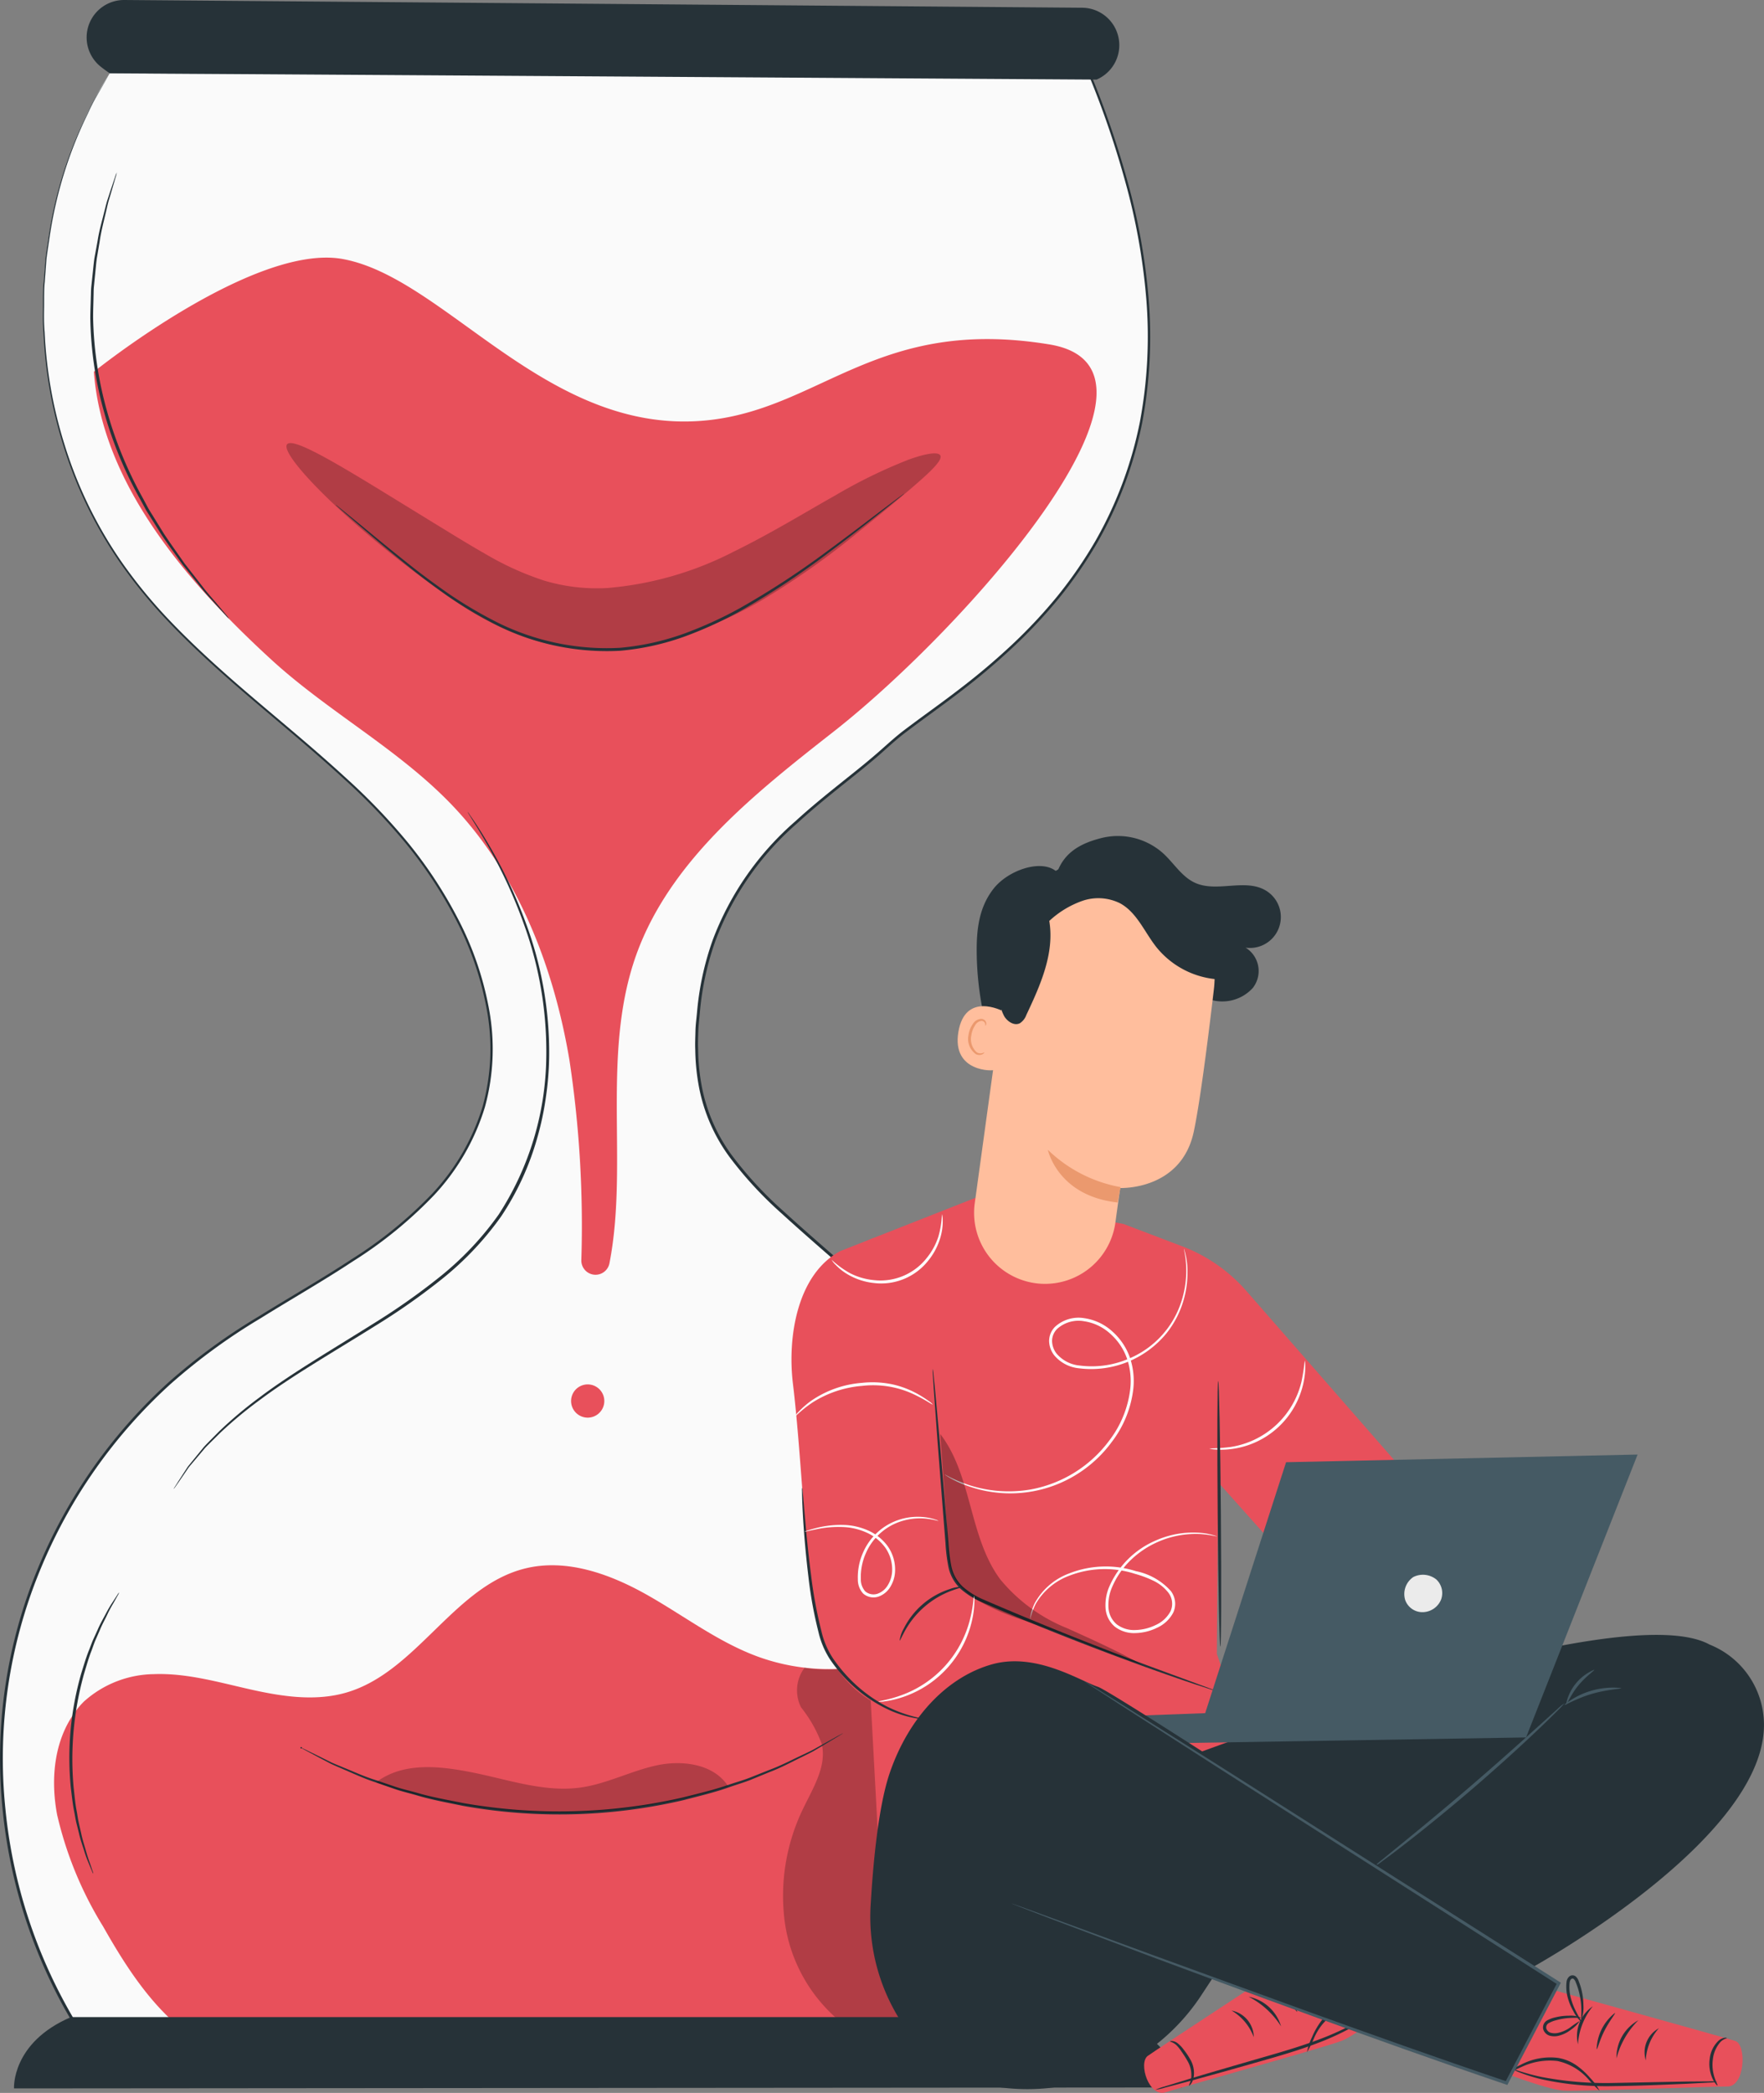 <svg xmlns="http://www.w3.org/2000/svg" width="169.221" height="200.687" viewBox="0 0 169.221 200.687"><rect x="0" y="0" width="169.221" height="200.687" fill="#808080" stroke="none"/><g transform="translate(-137.436 -97.733)"><g transform="translate(137.436 97.733)"><g transform="translate(0 6.92)"><g transform="translate(0.129 0.103)"><path d="M148.064,110.238c-9.013,14.178-8.423,33.834,1.425,47.445,6.565,9.074,16.413,15.155,24.233,23.173s13.758,19.832,9.632,30.243c-4.2,10.6-16.506,14.911-25.721,21.624a48.615,48.615,0,0,0-11.727,66.4h95.719s16.814-32.045-4.8-56.466-33.228-24.821-32.427-40.835,12.01-21.218,18.416-27.223,37.632-20.017,19.216-64.363Z" transform="translate(-137.666 -110.238)" fill="#fafafa"/></g><path d="M147.964,110.157s.556-.008,1.648-.013l4.852-.013,18.678-.026,68.782-.051h.071l.025.064a89.161,89.161,0,0,1,3.567,10.365,60.4,60.4,0,0,1,2.034,11.263,44.709,44.709,0,0,1-.607,11.889,38.205,38.205,0,0,1-4.326,11.558,42.136,42.136,0,0,1-3.605,5.231,48.78,48.78,0,0,1-4.41,4.717,65.05,65.05,0,0,1-5,4.237c-1.742,1.347-3.56,2.621-5.335,3.966-.889.67-1.7,1.423-2.548,2.176-.851.739-1.728,1.452-2.613,2.159-1.769,1.415-3.555,2.829-5.242,4.378a27.993,27.993,0,0,0-7.861,11.275,27.39,27.39,0,0,0-1.5,6.893c-.048.591-.127,1.182-.149,1.777s-.046,1.191-.017,1.787a20.361,20.361,0,0,0,.359,3.561,16.258,16.258,0,0,0,2.873,6.557,36.381,36.381,0,0,0,4.964,5.375c3.634,3.323,7.489,6.494,11.181,9.919q5.565,5.108,10.784,10.779a65.024,65.024,0,0,1,4.978,5.918,41.546,41.546,0,0,1,4.012,6.691,43.914,43.914,0,0,1,4.122,15.179,55.609,55.609,0,0,1-.932,15.957,65.537,65.537,0,0,1-2.054,7.828,57.07,57.07,0,0,1-3.039,7.561l-.039.078H239.06l-93.254-.006h-.075l-.041-.062a49.352,49.352,0,0,1-8.015-22.594,47.639,47.639,0,0,1,3.312-22.807,49.648,49.648,0,0,1,12.653-18.072,57.449,57.449,0,0,1,8.638-6.3c2.988-1.855,6-3.571,8.852-5.448a40.554,40.554,0,0,0,7.791-6.338,21.287,21.287,0,0,0,4.821-8.357,20.784,20.784,0,0,0,.38-9.329,30.381,30.381,0,0,0-2.958-8.576,41.934,41.934,0,0,0-4.818-7.318,58.3,58.3,0,0,0-5.83-6.083c-4.052-3.731-8.2-6.993-11.931-10.345-1.869-1.673-3.641-3.361-5.271-5.1a47.512,47.512,0,0,1-4.369-5.386,41.039,41.039,0,0,1-5.477-11.352,42.379,42.379,0,0,1-1.864-10.751c-.079-.836-.047-1.656-.046-2.456s-.013-1.583.069-2.342q.088-1.14.171-2.222c.086-.718.205-1.413.3-2.09a39.93,39.93,0,0,1,3.754-11.92,16.05,16.05,0,0,1,.866-1.669l.687-1.172c.368-.627.558-.94.558-.94l-.543.959-.673,1.174a16.363,16.363,0,0,0-.853,1.67,40.186,40.186,0,0,0-3.7,11.913c-.095.677-.211,1.37-.3,2.087q-.08,1.08-.165,2.218c-.081.757-.055,1.538-.064,2.336s-.029,1.616.052,2.45A42.3,42.3,0,0,0,143.6,145.68a40.943,40.943,0,0,0,5.474,11.3,47.379,47.379,0,0,0,4.362,5.363c1.628,1.728,3.4,3.41,5.267,5.078,3.732,3.344,7.882,6.6,11.945,10.334a58.533,58.533,0,0,1,5.856,6.1,42.155,42.155,0,0,1,4.848,7.35,30.6,30.6,0,0,1,2.986,8.634,21.019,21.019,0,0,1-.378,9.428,21.52,21.52,0,0,1-4.867,8.452,40.75,40.75,0,0,1-7.831,6.381c-2.857,1.885-5.872,3.6-8.854,5.458a57.271,57.271,0,0,0-8.6,6.279,49.41,49.41,0,0,0-12.578,17.985,47.373,47.373,0,0,0-3.284,22.681,49.084,49.084,0,0,0,7.977,22.464l-.116-.062,93.254-.007h2.465l-.13.079a56.9,56.9,0,0,0,3.021-7.516,65.311,65.311,0,0,0,2.045-7.793,55.328,55.328,0,0,0,.929-15.873,43.644,43.644,0,0,0-4.093-15.08,41.315,41.315,0,0,0-3.985-6.646,64.732,64.732,0,0,0-4.957-5.895q-5.2-5.66-10.764-10.764c-3.687-3.422-7.534-6.589-11.179-9.922a36.691,36.691,0,0,1-5-5.419,16.548,16.548,0,0,1-2.917-6.665,20.681,20.681,0,0,1-.363-3.608c-.028-.6.006-1.2.018-1.8s.1-1.2.151-1.792a27.676,27.676,0,0,1,1.514-6.958,28.264,28.264,0,0,1,7.937-11.377c1.7-1.556,3.49-2.975,5.257-4.387.885-.705,1.759-1.416,2.606-2.151s1.667-1.511,2.562-2.185c1.784-1.35,3.6-2.62,5.337-3.963a64.767,64.767,0,0,0,4.988-4.217,48.6,48.6,0,0,0,4.389-4.69,41.863,41.863,0,0,0,3.587-5.2,37.958,37.958,0,0,0,4.307-11.481,44.49,44.49,0,0,0,.612-11.827,60.168,60.168,0,0,0-2.018-11.224,88.832,88.832,0,0,0-3.549-10.342l.1.064-68.741-.051-18.692-.027-4.864-.013C148.529,110.166,147.964,110.157,147.964,110.157Z" transform="translate(-137.436 -110.054)" fill="#263238"/></g><g transform="translate(9.012 24.7)"><path d="M245.137,150.036c14.1,2.317-8.13,27.286-20.712,37.138-7.285,5.705-15.109,11.892-18.569,20.474-3.925,9.736-1.016,20.681-2.918,30.475a1.361,1.361,0,0,1-2.7-.286,106.112,106.112,0,0,0-1.144-19.184c-1.511-8.977-4.962-17.858-11.254-24.437-5.136-5.37-11.87-8.939-17.348-13.959-8-7.33-16.214-16.784-17.016-27.6,0,0,15.357-12.37,23.882-10.808,9.962,1.825,19.769,17.2,35.205,15.437C223.346,156.053,228.785,147.348,245.137,150.036Z" transform="translate(-153.481 -141.709)" fill="#e8505b"/></g><g transform="translate(5.183 150.093)"><path d="M243.4,381.542c-.356-3.526-1.3-7.516-4.425-9.179a8.737,8.737,0,0,0-6.279-.35c-2.076.547-4.027,1.49-6.084,2.1a19.938,19.938,0,0,1-12.449-.394c-3.825-1.405-7.108-3.945-10.66-5.942s-7.709-3.484-11.664-2.5c-6.818,1.7-10.366,9.905-17.108,11.887-3,.881-6.214.386-9.259-.3s-6.1-1.575-9.224-1.459a10.232,10.232,0,0,0-6.7,2.613l.018-.024c-.017.017-.033.036-.049.054a6.972,6.972,0,0,0-.773.906c-2.091,2.788-2.425,6.535-1.782,9.939a35.531,35.531,0,0,0,4.411,10.709c2.251,3.975,4.807,7.934,8.528,10.584,4.59,3.27,10.363,1.013,15.981,1.456,13.105,1.034,27.2,1.74,40.311.724,6.923-.537,13.412.213,18.906-4.034a22.337,22.337,0,0,0,7.591-12.225A41.817,41.817,0,0,0,243.4,381.542Z" transform="translate(-146.664 -364.966)" fill="#e8505b"/></g><g transform="translate(75.102 159.916)" opacity="0.24"><path d="M273.237,382.456a3.62,3.62,0,0,0-.342,3.8,12.6,12.6,0,0,1,1.987,3.513c.486,2.069-.76,4.093-1.689,6a19.145,19.145,0,0,0-1.857,11.082,15.075,15.075,0,0,0,5.5,9.677c1.331,1.027,3.06,1.824,4.664,1.32a4.51,4.51,0,0,0,2.787-3.56,15.1,15.1,0,0,0-.145-4.725,73.5,73.5,0,0,1,.554-21.948c.215-1.209.42-2.59-.347-3.549a4.125,4.125,0,0,0-2.014-1.149c-2.921-.972-6.074.108-9.1-.466" transform="translate(-271.153 -382.456)"/></g><g transform="translate(1.342 193.418)"><path d="M139.828,448.943s-.263-4.393,5.467-6.838H245.972s5.25,2.657,5.9,6.748Z" transform="translate(-139.826 -442.105)" fill="#263238"/></g><g transform="translate(8.305)"><path d="M249.272,105.292l-.16.074-94.667-.609s-.336-.215-.839-.609a3.589,3.589,0,0,1,2.24-6.415l91.882.742A3.589,3.589,0,0,1,249.272,105.292Z" transform="translate(-152.223 -97.733)" fill="#263238"/></g><g transform="translate(27.48 42.485)" opacity="0.24"><path d="M249.086,174.562c.19.365-.52,1.155-1.877,2.359s-3.349,2.86-5.876,4.9a76.637,76.637,0,0,1-9.537,6.728,38.619,38.619,0,0,1-6.54,3,30.611,30.611,0,0,1-3.758,1.039,24.885,24.885,0,0,1-4.061.529A21.7,21.7,0,0,1,209.275,192a29.459,29.459,0,0,1-6.558-3.348c-1.887-1.251-3.514-2.486-5.047-3.668s-2.919-2.328-4.163-3.4c-4.973-4.309-7.588-7.477-7.084-8.088.521-.636,4.041,1.379,9.527,4.75l4.481,2.752c1.608.98,3.337,2.06,5.1,3.06a28.4,28.4,0,0,0,5.53,2.5,17.656,17.656,0,0,0,6.087.717,32.241,32.241,0,0,0,12.122-3.489c3.643-1.783,6.9-3.8,9.745-5.392a49.136,49.136,0,0,1,7.034-3.43C247.821,174.325,248.9,174.211,249.086,174.562Z" transform="translate(-186.362 -173.376)"/></g><g transform="translate(54.848 132.773)"><path d="M236.086,334.2a1.593,1.593,0,1,1-.08.031" transform="translate(-235.091 -334.13)" fill="#e8505b"/></g><g transform="translate(8.664 16.549)"><path d="M166.181,169.986a2.888,2.888,0,0,1-.334-.337l-.917-1.005c-.388-.446-.9-.962-1.419-1.62l-1.788-2.225c-.611-.863-1.3-1.793-2-2.824l-1.026-1.633c-.173-.283-.362-.562-.53-.858l-.494-.912a37.885,37.885,0,0,1-3.488-8.4,35.281,35.281,0,0,1-1.324-9c0-.7.037-1.383.052-2.047.015-.331.01-.659.042-.98l.1-.945c.071-.618.12-1.219.2-1.79l.3-1.635c.161-1.048.438-1.966.636-2.783.108-.406.192-.788.3-1.131l.306-.936.433-1.291a2.863,2.863,0,0,1,.17-.443,2.953,2.953,0,0,1-.114.462q-.141.485-.38,1.3-.127.428-.281.94c-.1.345-.175.728-.275,1.134-.183.817-.444,1.736-.591,2.78l-.276,1.629c-.076.57-.12,1.167-.185,1.782l-.093.939c-.03.318-.022.644-.035.973-.011.659-.045,1.337-.039,2.031a35.727,35.727,0,0,0,1.336,8.922,38.415,38.415,0,0,0,3.443,8.347l.486.909c.165.3.351.575.521.857l1.009,1.633c.685,1.032,1.365,1.965,1.963,2.833l1.749,2.245c.508.667,1,1.192,1.378,1.65l.875,1.041A2.937,2.937,0,0,1,166.181,169.986Z" transform="translate(-152.862 -127.197)" fill="#263238"/></g><g transform="translate(16.653 77.855)"><path d="M167.086,301.273a1.1,1.1,0,0,1,.105-.185l.334-.528.552-.854.354-.544c.138-.186.3-.372.463-.576l1.1-1.346c.432-.466.928-.948,1.447-1.479a38.938,38.938,0,0,1,3.856-3.245c2.981-2.26,6.827-4.505,11-7.126a63.364,63.364,0,0,0,6.306-4.442,29.64,29.64,0,0,0,5.659-5.98,28.288,28.288,0,0,0,4.575-15.069,35.693,35.693,0,0,0-2.153-12.8,47.741,47.741,0,0,0-3.72-7.978c-.52-.9-.948-1.59-1.242-2.053l-.33-.53a1.09,1.09,0,0,1-.1-.186,1.172,1.172,0,0,1,.129.17l.355.514c.311.453.754,1.132,1.29,2.027a45.678,45.678,0,0,1,3.818,7.966,35.546,35.546,0,0,1,2.227,12.878,29.323,29.323,0,0,1-.31,3.788,27.692,27.692,0,0,1-.822,3.879,26.462,26.462,0,0,1-3.47,7.56,29.758,29.758,0,0,1-5.72,6.038,62.747,62.747,0,0,1-6.343,4.448c-4.184,2.613-8.032,4.834-11.017,7.063a39.985,39.985,0,0,0-3.866,3.2c-.521.523-1.021,1-1.457,1.455l-1.116,1.323c-.166.2-.331.383-.472.566l-.363.534-.574.836-.358.512A1.215,1.215,0,0,1,167.086,301.273Z" transform="translate(-167.085 -236.35)" fill="#263238"/></g><g transform="translate(6.669 152.702)"><path d="M154.07,369.613a1.09,1.09,0,0,1-.123.261l-.4.714c-.181.306-.4.684-.612,1.14s-.5.955-.738,1.544l-.4.913c-.135.318-.246.662-.377,1.01-.275.694-.488,1.461-.73,2.263a30.355,30.355,0,0,0-.991,10.8c.093.832.162,1.627.306,2.358.066.367.112.724.188,1.062s.151.66.222.97c.125.622.309,1.167.444,1.652s.272.9.395,1.232l.263.776a1.065,1.065,0,0,1,.074.278,1.032,1.032,0,0,1-.128-.256l-.316-.758a11.864,11.864,0,0,1-.443-1.222c-.151-.484-.35-1.028-.489-1.652q-.117-.467-.243-.973c-.082-.339-.134-.7-.206-1.068-.155-.736-.235-1.536-.336-2.376a29.3,29.3,0,0,1,1-10.893c.252-.806.476-1.579.762-2.275.138-.349.254-.694.4-1.011l.416-.913c.25-.588.545-1.087.782-1.536a11.936,11.936,0,0,1,.658-1.12l.448-.688A1.03,1.03,0,0,1,154.07,369.613Z" transform="translate(-149.31 -369.613)" fill="#263238"/></g><g transform="translate(28.827 166.2)"><path d="M240.8,393.645a.526.526,0,0,1-.114.083l-.35.219-1.363.818-.989.586c-.368.2-.782.4-1.22.617-.883.426-1.865.969-3.022,1.406l-1.795.736c-.626.251-1.3.445-1.989.683-1.367.5-2.88.855-4.462,1.268a52.436,52.436,0,0,1-21.124.552c-1.6-.33-3.131-.606-4.523-1.033-.7-.2-1.383-.359-2.021-.577l-1.83-.642c-1.179-.376-2.187-.867-3.091-1.246-.449-.2-.872-.369-1.25-.552l-1.018-.534-1.4-.746-.361-.2a.071.071,0,1,1,.015-.026l.375.175,1.426.7,1.027.509c.38.175.807.338,1.256.529.908.364,1.917.84,3.1,1.2l1.829.621c.637.211,1.32.364,2.017.559,1.387.415,2.912.681,4.506,1a53.267,53.267,0,0,0,21.017-.549c1.575-.4,3.083-.748,4.447-1.236.685-.231,1.36-.419,1.985-.663l1.794-.716c1.158-.423,2.141-.95,3.028-1.361.439-.214.857-.4,1.227-.594l1-.562,1.388-.77.365-.194A.505.505,0,0,1,240.8,393.645Z" transform="translate(-188.761 -393.645)" fill="#263238"/></g><g transform="translate(32.214 47.332)"><path d="M249.306,182.006a.675.675,0,0,1-.12.111l-.368.3-1.434,1.145c-1.25.988-3.056,2.421-5.339,4.128a77.523,77.523,0,0,1-8.354,5.523,38.038,38.038,0,0,1-5.382,2.476,24.517,24.517,0,0,1-6.21,1.382,23.65,23.65,0,0,1-11.932-2.482,40.644,40.644,0,0,1-4.608-2.741c-1.372-.968-2.623-1.9-3.731-2.8-2.224-1.784-3.966-3.295-5.177-4.33l-1.387-1.2-.357-.317a.642.642,0,0,1-.115-.116.691.691,0,0,1,.134.093l.375.3,1.423,1.158c1.233,1.008,3,2.495,5.231,4.255,1.114.886,2.369,1.809,3.74,2.764a41.261,41.261,0,0,0,4.59,2.7,23.53,23.53,0,0,0,11.793,2.432,24.391,24.391,0,0,0,6.134-1.359,38.237,38.237,0,0,0,5.349-2.442,80.4,80.4,0,0,0,8.361-5.454c2.3-1.683,4.121-3.091,5.392-4.051l1.467-1.1.386-.28A.7.7,0,0,1,249.306,182.006Z" transform="translate(-194.793 -182.005)" fill="#263238"/></g><g transform="translate(36.074 169.066)" opacity="0.24"><path d="M201.664,400.6c2.661-2.055,6.4-1.557,9.691-.865s6.605,1.817,9.935,1.351c2.509-.351,4.812-1.586,7.288-2.122s5.482-.14,6.854,1.99a53.353,53.353,0,0,1-33.769-.353" transform="translate(-201.664 -398.748)"/></g></g><g transform="translate(213.363 177.896)"><g transform="translate(0 34.631)"><g transform="translate(4.087)"><path d="M328.838,343l-12.1-13.544-.122,16.463,3.641,10.559-36.182,6.276-1.534-28.549-2.6-21.925a5.954,5.954,0,0,1,3.73-6.242l9.957-3.921,14.025,2.573,5.642,2.144a15.469,15.469,0,0,1,6.148,4.276l16.983,19.421" transform="translate(-279.897 -302.12)" fill="#e8505b"/><g transform="translate(35.997 15.66)"><path d="M343.987,338.443a19.138,19.138,0,0,0,2.043-.144,8.292,8.292,0,0,0,6.8-6.272A19.157,19.157,0,0,0,353.14,330a1.779,1.779,0,0,1,.051.556,7.152,7.152,0,0,1-.158,1.515,8.106,8.106,0,0,1-6.973,6.43,7.156,7.156,0,0,1-1.523.035A1.768,1.768,0,0,1,343.987,338.443Z" transform="translate(-343.987 -330.002)" fill="#fff"/></g><g transform="translate(36.765 17.629)"><path d="M345.645,358.98c.084,0,.106-5.7.049-12.737s-.173-12.736-.257-12.736-.107,5.7-.049,12.738S345.56,358.98,345.645,358.98Z" transform="translate(-345.355 -333.507)" fill="#263238"/></g></g><g transform="translate(0 3.921)"><path d="M312.436,352.467l-21.863-8.8a5,5,0,0,1-3.115-4.254l-1.6-20.961s.189-8.915-5.379-9.349l-3.168,1.247c-4.094,2.174-5.108,8.135-4.551,12.737.792,6.539,1.122,15.793,2.008,21.469.725,4.642,3.384,8.726,7.928,9.922l26.928,5.829Z" transform="translate(-272.619 -309.102)" fill="#e8505b"/></g><g transform="translate(13.546 16.468)"><path d="M296.744,331.44a3.026,3.026,0,0,1,.069.48l.14,1.381c.112,1.229.269,2.958.463,5.084.185,2.156.4,4.709.648,7.541q.09,1.065.184,2.18a16.346,16.346,0,0,0,.279,2.243,3.723,3.723,0,0,0,1.087,1.965,7.386,7.386,0,0,0,2.017,1.255c6.029,2.609,11.585,4.763,15.618,6.273l4.788,1.764,1.3.48a2.983,2.983,0,0,1,.448.185,3.029,3.029,0,0,1-.467-.13l-1.32-.429c-1.144-.379-2.794-.947-4.822-1.677-4.057-1.463-9.622-3.584-15.668-6.2a7.628,7.628,0,0,1-2.1-1.31,4.014,4.014,0,0,1-1.165-2.111,16.448,16.448,0,0,1-.279-2.283q-.088-1.116-.174-2.182c-.22-2.835-.418-5.391-.586-7.549l-.37-5.091q-.054-.872-.085-1.386A2.92,2.92,0,0,1,296.744,331.44Z" transform="translate(-296.738 -331.44)" fill="#263238"/></g><g transform="translate(1.01 27.863)"><path d="M274.434,351.728a1.071,1.071,0,0,1,.043.281l.072.809c.065.747.153,1.752.259,2.975.12,1.255.272,2.748.49,4.4a42.065,42.065,0,0,0,.987,5.31,7.933,7.933,0,0,0,1.067,2.531,14.481,14.481,0,0,0,1.633,2.007,13.975,13.975,0,0,0,3.5,2.625,13.142,13.142,0,0,0,3.839,1.257,1.043,1.043,0,0,1-.284-.007,6.069,6.069,0,0,1-.809-.1,10.7,10.7,0,0,1-2.841-.962,13.706,13.706,0,0,1-3.6-2.62,14.461,14.461,0,0,1-1.679-2.035A8.127,8.127,0,0,1,276,365.578a39.5,39.5,0,0,1-.972-5.353c-.2-1.658-.335-3.156-.429-4.415s-.14-2.28-.167-2.985c-.007-.325-.012-.593-.017-.813A1.019,1.019,0,0,1,274.434,351.728Z" transform="translate(-274.418 -351.728)" fill="#263238"/></g><g transform="translate(10.369 37.354)"><path d="M291.087,373.8a3.2,3.2,0,0,1,.4-1.165,7.52,7.52,0,0,1,4.435-3.788,3.224,3.224,0,0,1,1.213-.211c.009.049-.45.14-1.145.406a8.506,8.506,0,0,0-4.321,3.691C291.3,373.381,291.134,373.82,291.087,373.8Z" transform="translate(-291.082 -368.628)" fill="#263238"/></g><g transform="translate(14.675 4.932)"><path d="M298.747,332.558a.56.56,0,0,1,.139.061l.391.206a13.555,13.555,0,0,0,1.56.661,12.345,12.345,0,0,0,6.127.523,12.1,12.1,0,0,0,7.617-4.733,10.048,10.048,0,0,0,1.994-4.953,6.751,6.751,0,0,0-.291-2.8,5.688,5.688,0,0,0-1.577-2.408,4.762,4.762,0,0,0-2.566-1.247,3.056,3.056,0,0,0-2.572.723,1.653,1.653,0,0,0-.5,1.164,2.034,2.034,0,0,0,.422,1.2,3.284,3.284,0,0,0,2.224,1.16,9,9,0,0,0,4.779-.684,8.869,8.869,0,0,0,5.034-5.628,9.506,9.506,0,0,0,.416-2.63,9.936,9.936,0,0,0-.122-1.686l-.08-.434a.617.617,0,0,1-.019-.151,7.056,7.056,0,0,1,.335,2.271,9.361,9.361,0,0,1-.373,2.677,9.164,9.164,0,0,1-1.643,3.179,9.347,9.347,0,0,1-8.366,3.353,3.548,3.548,0,0,1-2.408-1.26,2.309,2.309,0,0,1-.481-1.369,1.939,1.939,0,0,1,.582-1.365,3.336,3.336,0,0,1,2.814-.809,5.052,5.052,0,0,1,2.724,1.319,5.974,5.974,0,0,1,1.656,2.533,7.022,7.022,0,0,1,.3,2.922,10.287,10.287,0,0,1-2.063,5.086,12.077,12.077,0,0,1-14,4.156A8.892,8.892,0,0,1,298.747,332.558Z" transform="translate(-298.747 -310.901)" fill="#fff"/></g><g transform="translate(0.353 17.753)"><path d="M273.248,336.974a1.964,1.964,0,0,1,.359-.448,8.076,8.076,0,0,1,1.181-1.027,9.9,9.9,0,0,1,4.836-1.714,9.341,9.341,0,0,1,2.85.12,8.765,8.765,0,0,1,2.2.772,9.878,9.878,0,0,1,1.336.813,2.02,2.02,0,0,1,.439.37c-.03.046-.684-.448-1.864-1a9.183,9.183,0,0,0-4.927-.787,10.4,10.4,0,0,0-4.75,1.593C273.824,336.39,273.289,337.015,273.248,336.974Z" transform="translate(-273.247 -333.728)" fill="#fff"/></g><g transform="translate(3.85 1.63)"><path d="M279.474,309.4a8.933,8.933,0,0,0,1.77,1.286,6.328,6.328,0,0,0,2.252.66,5.64,5.64,0,0,0,5.091-2.107,6.351,6.351,0,0,0,1.127-2.059,8.913,8.913,0,0,0,.343-2.161,1.892,1.892,0,0,1,.073.6,5.414,5.414,0,0,1-.218,1.625,6.24,6.24,0,0,1-1.115,2.168,5.755,5.755,0,0,1-5.331,2.206,6.216,6.216,0,0,1-2.32-.746,5.384,5.384,0,0,1-1.3-1A1.9,1.9,0,0,1,279.474,309.4Z" transform="translate(-279.473 -305.023)" fill="#fff"/></g><g transform="translate(22.899 32.154)"><path d="M313.394,367.692a2.177,2.177,0,0,1,.046-.414,4.563,4.563,0,0,1,.388-1.131,6.238,6.238,0,0,1,3.273-2.841,9.573,9.573,0,0,1,6.428-.23,6.136,6.136,0,0,1,3.35,1.9,2.03,2.03,0,0,1,.246,2.056,3.264,3.264,0,0,1-1.558,1.47,4.947,4.947,0,0,1-2.07.512,3.013,3.013,0,0,1-1.988-.616,2.542,2.542,0,0,1-.89-1.8,4.524,4.524,0,0,1,.3-1.894,8.5,8.5,0,0,1,4.506-4.561,8.84,8.84,0,0,1,4.3-.739,6.081,6.081,0,0,1,1.572.331c-.009.038-.557-.147-1.58-.217a9,9,0,0,0-4.207.814,8.792,8.792,0,0,0-2.454,1.665,7.874,7.874,0,0,0-1.884,2.8,4.266,4.266,0,0,0-.272,1.779,2.26,2.26,0,0,0,.793,1.6,2.736,2.736,0,0,0,1.8.546,4.679,4.679,0,0,0,1.944-.483,2.989,2.989,0,0,0,1.423-1.328,1.74,1.74,0,0,0-.213-1.769,4.055,4.055,0,0,0-1.463-1.161,10.493,10.493,0,0,0-1.728-.644,9.448,9.448,0,0,0-6.275.162,6.233,6.233,0,0,0-3.251,2.7A6.377,6.377,0,0,0,313.394,367.692Z" transform="translate(-313.391 -359.368)" fill="#fff"/></g><g transform="translate(8.346 38.231)"><path d="M287.479,380.329c-.009-.056.833-.126,2.1-.577a10.455,10.455,0,0,0,6.707-7.419c.321-1.3.307-2.147.363-2.143a2.047,2.047,0,0,1,.031.59,8.8,8.8,0,0,1-.192,1.6,10.085,10.085,0,0,1-6.842,7.569,8.882,8.882,0,0,1-1.573.352A2.048,2.048,0,0,1,287.479,380.329Z" transform="translate(-287.479 -370.189)" fill="#fff"/></g><g transform="translate(1.261 30.648)"><path d="M274.864,358.116a1.026,1.026,0,0,1,.264-.106c.176-.058.438-.139.781-.225a9.416,9.416,0,0,1,2.978-.3,6.219,6.219,0,0,1,2.025.5,4.666,4.666,0,0,1,1.889,1.482,3.885,3.885,0,0,1,.734,2.549,3.106,3.106,0,0,1-.434,1.368,2.173,2.173,0,0,1-1.146.958,1.512,1.512,0,0,1-1.477-.292,1.972,1.972,0,0,1-.509-1.363,5.829,5.829,0,0,1,.515-2.6,5.684,5.684,0,0,1,3.189-3.026,5.785,5.785,0,0,1,2.973-.295,4.912,4.912,0,0,1,.791.2,1.033,1.033,0,0,1,.261.115c-.008.029-.375-.117-1.067-.2a5.922,5.922,0,0,0-2.883.375,5.521,5.521,0,0,0-3.017,2.943,5.6,5.6,0,0,0-.475,2.476,1.7,1.7,0,0,0,.423,1.165,1.224,1.224,0,0,0,1.189.225,1.887,1.887,0,0,0,.986-.832,2.841,2.841,0,0,0,.4-1.238,3.632,3.632,0,0,0-.668-2.368,4.459,4.459,0,0,0-1.77-1.419,6.12,6.12,0,0,0-1.943-.516,10.091,10.091,0,0,0-2.935.208C275.246,358.037,274.87,358.139,274.864,358.116Z" transform="translate(-274.864 -356.688)" fill="#fff"/></g><g transform="translate(14.264 22.699)" opacity="0.3"><path d="M317.286,364.623c-2.338-1.32-4.625-2.335-7.07-3.446a16.015,16.015,0,0,1-6.438-4.693c-3.017-4.066-2.674-9.936-5.762-13.949l.6,8.1c.185,2.474-.194,4.919,1.4,6.6,1.342,1.416,3.959,2.5,5.811,3.113,3.723,1.228,7.732,3.053,11.455,4.28" transform="translate(-298.016 -342.535)"/></g></g><g transform="translate(67.308 109.249)"><g transform="translate(0 0.977)"><path d="M396.673,436.713s18.293,5.063,19.027,5.322c1.1.388.917,4.425-.8,4.362-.811-.03-14.051.493-15.723.388s-6.72-2.093-6.72-2.093Z" transform="translate(-392.458 -436.713)" fill="#e8505b"/></g><g transform="translate(11.799 4.303)"><path d="M413.5,446.289a8.025,8.025,0,0,1,2.1-3.648,4.064,4.064,0,0,0-2.1,3.648Z" transform="translate(-413.465 -442.635)" fill="#263238"/></g><g transform="translate(9.899 3.597)"><path d="M410.112,444.873c.089.016.275-.849.762-1.8s1.062-1.624,1-1.687a4.586,4.586,0,0,0-1.758,3.492Z" transform="translate(-410.083 -441.377)" fill="#263238"/></g><g transform="translate(8.018 2.964)"><path d="M406.855,443.9a6.423,6.423,0,0,1,1.424-3.643,3.435,3.435,0,0,0-1.424,3.643Z" transform="translate(-406.734 -440.251)" fill="#263238"/></g><g transform="translate(7.013)"><path d="M406.395,439.224a3.229,3.229,0,0,0,.2-1.361,6.41,6.41,0,0,0-.185-1.492,6.226,6.226,0,0,0-.272-.849,1.019,1.019,0,0,0-.293-.448.487.487,0,0,0-.628.031.806.806,0,0,0-.244.517,3.538,3.538,0,0,0-.024.483,4.037,4.037,0,0,0,.113.9,5.43,5.43,0,0,0,.563,1.4,3.683,3.683,0,0,0,.822,1.1c.042-.029-.265-.455-.63-1.2a6.007,6.007,0,0,1-.48-1.36,3.99,3.99,0,0,1-.088-.836c.008-.281,0-.632.168-.768a.177.177,0,0,1,.242-.02.767.767,0,0,1,.2.32,6.776,6.776,0,0,1,.277.807,7.378,7.378,0,0,1,.242,1.428C406.429,438.7,406.346,439.216,406.395,439.224Z" transform="translate(-404.944 -434.973)" fill="#263238"/></g><g transform="translate(4.781 3.874)"><path d="M404.63,442.061a2.554,2.554,0,0,0-1.18-.19,5.285,5.285,0,0,0-1.3.159,2.867,2.867,0,0,0-.748.275.773.773,0,0,0-.413.836.915.915,0,0,0,.659.653,1.674,1.674,0,0,0,.821,0,3.158,3.158,0,0,0,1.188-.584,3.229,3.229,0,0,0,.85-.837,8.05,8.05,0,0,0-.975.66,3.247,3.247,0,0,1-1.122.486,1.45,1.45,0,0,1-.678-.01.621.621,0,0,1-.445-.435.472.472,0,0,1,.272-.51,2.769,2.769,0,0,1,.664-.259,6.138,6.138,0,0,1,1.232-.215C404.173,442.037,404.622,442.11,404.63,442.061Z" transform="translate(-400.97 -441.871)" fill="#263238"/></g><g transform="translate(14.504 5.063)"><path d="M418.424,447.078A4.937,4.937,0,0,1,419.68,444a2.624,2.624,0,0,0-1.256,3.082Z" transform="translate(-418.282 -443.988)" fill="#263238"/></g><g transform="translate(1.882 8.993)"><path d="M395.809,450.989a3.776,3.776,0,0,0,.708.333,15.745,15.745,0,0,0,2.035.631,29.032,29.032,0,0,0,6.984.662c2.741-.03,5.212-.154,7-.226l2.12-.112a3.768,3.768,0,0,0,.776-.083,3.879,3.879,0,0,0-.78-.036l-2.122.015-7,.136a32.715,32.715,0,0,1-6.935-.567C396.851,451.382,395.83,450.932,395.809,450.989Z" transform="translate(-395.809 -450.984)" fill="#263238"/></g><g transform="translate(1.341 7.859)"><path d="M394.846,450.521c.025.042.525-.25,1.37-.621a6.37,6.37,0,0,1,3.461-.576,5.483,5.483,0,0,1,2.992,1.78,10.786,10.786,0,0,0,1.054,1.077,5.641,5.641,0,0,0-.9-1.224,7.224,7.224,0,0,0-1.213-1.134,4.34,4.34,0,0,0-1.89-.8,6.051,6.051,0,0,0-3.6.681A4.867,4.867,0,0,0,394.846,450.521Z" transform="translate(-394.845 -448.966)" fill="#263238"/></g></g><g transform="translate(33.828 105.176)"><path d="M351.126,427.721s-17.31,11.334-17.931,11.8c-.932.7.137,4.058,1.752,3.478.764-.275,15.289-4.315,16.851-4.923s5.767-4.035,5.767-4.035Z" transform="translate(-332.849 -427.721)" fill="#e8505b"/><g transform="translate(10.028 6.112)"><path d="M353.813,441.456a4.066,4.066,0,0,0-3.108-2.838,8.024,8.024,0,0,1,3.108,2.838Z" transform="translate(-350.704 -438.603)" fill="#263238"/></g><g transform="translate(11.954 4.759)"><path d="M356.87,439a4.59,4.59,0,0,0-2.735-2.793c-.044.08.714.535,1.461,1.3S356.79,439.039,356.87,439Z" transform="translate(-354.133 -436.195)" fill="#263238"/></g><g transform="translate(13.786 3.511)"><path d="M359.858,437.023a3.434,3.434,0,0,0-2.463-3.039,6.42,6.42,0,0,1,2.463,3.039Z" transform="translate(-357.393 -433.972)" fill="#263238"/></g><g transform="translate(14.332 0.078)"><path d="M359.258,432.191c.045-.022-.192-.49-.392-1.3a7.334,7.334,0,0,1-.2-1.434,6.628,6.628,0,0,1,.019-.853.762.762,0,0,1,.094-.365.178.178,0,0,1,.237-.054c.2.079.3.415.393.68a4.022,4.022,0,0,1,.17.823,5.987,5.987,0,0,1-.044,1.441c-.121.822-.284,1.321-.235,1.336a3.705,3.705,0,0,0,.448-1.3,5.436,5.436,0,0,0,.112-1.5,4.033,4.033,0,0,0-.165-.887,3.539,3.539,0,0,0-.169-.453.809.809,0,0,0-.39-.419.488.488,0,0,0-.608.161,1.02,1.02,0,0,0-.143.516,6.307,6.307,0,0,0,0,.892,6.421,6.421,0,0,0,.276,1.477A3.243,3.243,0,0,0,359.258,432.191Z" transform="translate(-358.366 -427.86)" fill="#263238"/></g><g transform="translate(15.188 3.431)"><path d="M359.892,434.624c.022.044.427-.162,1.125-.331a6.126,6.126,0,0,1,1.24-.169,2.771,2.771,0,0,1,.711.045.471.471,0,0,1,.414.4.621.621,0,0,1-.293.549,1.439,1.439,0,0,1-.643.215,3.243,3.243,0,0,1-1.217-.122,8.12,8.12,0,0,0-1.129-.333,3.2,3.2,0,0,0,1.064.54,3.164,3.164,0,0,0,1.31.2,1.684,1.684,0,0,0,.783-.247.914.914,0,0,0,.429-.822.771.771,0,0,0-.648-.671,2.852,2.852,0,0,0-.8-.035,5.309,5.309,0,0,0-1.285.243A2.563,2.563,0,0,0,359.892,434.624Z" transform="translate(-359.891 -433.83)" fill="#263238"/></g><g transform="translate(2.466 10.372)"><path d="M339.078,450.464c.02.027.292-.175.424-.671a2.557,2.557,0,0,0-.324-1.879,6.8,6.8,0,0,0-.58-.864,3.16,3.16,0,0,0-.587-.631,1.022,1.022,0,0,0-.553-.231c-.144-.006-.219.029-.216.047a1.621,1.621,0,0,1,.63.349,3.906,3.906,0,0,1,.5.631,9.866,9.866,0,0,1,.54.845,2.68,2.68,0,0,1,.381,1.688C339.227,450.2,339.037,450.434,339.078,450.464Z" transform="translate(-337.24 -446.188)" fill="#263238"/></g><g transform="translate(8.385 7.433)"><path d="M349.911,443.527a2.623,2.623,0,0,0-2.133-2.554,4.935,4.935,0,0,1,2.133,2.554Z" transform="translate(-347.777 -440.955)" fill="#263238"/></g><g transform="translate(1.072 6.932)"><path d="M356.622,440.064a6.062,6.062,0,0,0-.761.522,21.732,21.732,0,0,1-2.134,1.308,28.027,28.027,0,0,1-3.39,1.509c-1.31.489-2.781.95-4.335,1.4-3.114.9-5.933,1.716-7.968,2.329l-2.406.738a5.419,5.419,0,0,0-.871.311,5.325,5.325,0,0,0,.9-.2l2.432-.645c2.05-.559,4.876-1.345,7.994-2.243,1.557-.452,3.034-.923,4.35-1.431a25.471,25.471,0,0,0,3.394-1.583,17.041,17.041,0,0,0,2.1-1.4A4.826,4.826,0,0,0,356.622,440.064Z" transform="translate(-334.757 -440.063)" fill="#263238"/></g><g transform="translate(15.619 6.678)"><path d="M368.617,440.1a4.859,4.859,0,0,0-1.467-.39,6.051,6.051,0,0,0-3.638.444,4.345,4.345,0,0,0-1.557,1.337,7.249,7.249,0,0,0-.811,1.449,5.643,5.643,0,0,0-.481,1.438,10.774,10.774,0,0,0,.677-1.346,5.481,5.481,0,0,1,2.31-2.6,6.374,6.374,0,0,1,3.473-.5C368.04,440.02,368.606,440.147,368.617,440.1Z" transform="translate(-360.658 -439.612)" fill="#263238"/></g></g><g transform="translate(38.829 76.606)"><path d="M391,377.783a8.291,8.291,0,0,1,5.214,7.677c.042,11.154-22.536,23.448-22.536,23.448L343.635,389l-1.883-.762S382.311,373,391,377.783Z" transform="translate(-341.752 -376.854)" fill="#263238"/><g transform="translate(17.102 6.562)"><path d="M372.2,404.177a5.545,5.545,0,0,0,.782-.531c.493-.357,1.2-.886,2.055-1.552,1.72-1.329,4.061-3.214,6.579-5.375s4.735-4.192,6.309-5.691c.787-.75,1.418-1.364,1.844-1.8a5.6,5.6,0,0,0,.643-.693,5.625,5.625,0,0,0-.725.607l-1.91,1.724c-1.611,1.457-3.847,3.458-6.361,5.618s-4.83,4.066-6.514,5.438l-1.993,1.627A5.584,5.584,0,0,0,372.2,404.177Z" transform="translate(-372.202 -388.538)" fill="#455a64"/></g><g transform="translate(35.297 5.022)"><path d="M410.068,385.871a7.447,7.447,0,0,0-5.469,1.614c.049.08,1.145-.618,2.661-1.058S410.069,385.965,410.068,385.871Z" transform="translate(-404.597 -385.795)" fill="#455a64"/></g><g transform="translate(35.449 3.331)"><path d="M407.6,382.794a4.564,4.564,0,0,0-2.716,3.363c.088.03.416-.905,1.173-1.831S407.647,382.873,407.6,382.794Z" transform="translate(-404.868 -382.786)" fill="#455a64"/></g><g transform="translate(49.223 38.624)"><path d="M431.071,445.655c.016-.035-.358-.107-.775.235a2.811,2.811,0,0,0-.868,1.744,3.423,3.423,0,0,0,.274,1.923c.212.457.447.671.472.649.042-.029-.123-.282-.272-.73a3.9,3.9,0,0,1-.171-1.8,3.014,3.014,0,0,1,.71-1.627C430.76,445.716,431.077,445.7,431.071,445.655Z" transform="translate(-429.392 -445.623)" fill="#263238"/></g></g><g transform="translate(23.537 59.313)"><path d="M372.157,346.065l-10.7,27.127-46.077.751-.853-2.493,16.148-.586,7.761-24.064Z" transform="translate(-314.526 -346.065)" fill="#455a64"/><g transform="translate(35.264 11.516)"><path d="M378.16,366.8a2.047,2.047,0,0,1,2.216.236A1.792,1.792,0,0,1,380.81,369a1.941,1.941,0,0,1-1.665,1.163,1.75,1.75,0,0,1-1.76-1.162,1.965,1.965,0,0,1,.775-2.2" transform="translate(-377.312 -366.569)" fill="#ebebeb"/></g></g><g transform="translate(7.567 79.136)"><path d="M352.127,412.237s-42.451-27.845-44.189-28.424S302,380.481,297.8,381.64s-7.967,4.925-9.85,10.429c-1.076,3.145-1.584,8.511-1.822,12.534a18.593,18.593,0,0,0,4.351,13.258,11.871,11.871,0,0,0,5.293,3.758c.442.138.9.256,1.372.358a19.966,19.966,0,0,0,20.783-8.726l.991-1.508s27.77,10.2,28.2,10.057Z" transform="translate(-286.092 -381.358)" fill="#263238"/><g transform="translate(13.517 1.854)"><path d="M310.158,406.02s.077.039.233.1l.695.276,2.691,1.036,10,3.768c4.248,1.585,9.338,3.47,15.047,5.547s12.038,4.354,18.8,6.643l.123.042.06-.116,3.317-6.333,1.691-3.23.065-.125-.118-.075L330.378,393l-9.727-6.136-2.642-1.648-.69-.422c-.156-.094-.24-.135-.24-.135s.073.058.224.16l.674.447,2.612,1.7,9.676,6.215,32.328,20.635-.052-.2-1.691,3.23-3.314,6.335.183-.074c-6.754-2.282-13.085-4.55-18.8-6.608l-15.069-5.484-10.033-3.681-2.71-.986-.7-.249C310.242,406.041,310.158,406.02,310.158,406.02Z" transform="translate(-310.158 -384.66)" fill="#455a64"/></g></g><g transform="translate(15.939)"><g transform="translate(1.823)"><path d="M311.971,243.93c.723-1.957,2.324-2.807,4.351-3.3a6.507,6.507,0,0,1,5.822,1.5c1.029.942,1.783,2.245,3.054,2.821,2.093.949,4.774-.438,6.758.722a2.964,2.964,0,0,1-1.911,5.494,2.629,2.629,0,0,1,.679,3.877,3.95,3.95,0,0,1-4.126,1.089,8.323,8.323,0,0,1-3.681-2.53c-1.025-1.106-1.922-2.333-3.032-3.354a6.471,6.471,0,0,0-4-1.9,5.925,5.925,0,0,0-4.993,3.033,15.173,15.173,0,0,0-1.769,5.818,25.06,25.06,0,0,1-1.3,5.967c-.092.222-.222.467-.457.516-.339.071-.587-.3-.723-.623a29.97,29.97,0,0,1-2.394-11.4c-.024-2.27.23-4.4,1.64-6.175s4.662-2.889,6.086-1.554" transform="translate(-304.243 -240.46)" fill="#263238"/></g><g transform="translate(1.578 2.674)"><path d="M306.993,255.078l-3.12,22.678a6.81,6.81,0,0,0,6.152,7.712h0a6.813,6.813,0,0,0,7.341-5.866c.233-1.707.431-3.13.467-3.3,0,0,5.848.251,7.051-5.405.581-2.734,1.32-8.461,1.929-13.651a10.771,10.771,0,0,0-8.592-11.812l-.547-.11C311.7,244.486,307.662,249.088,306.993,255.078Z" transform="translate(-303.808 -245.222)" fill="#ffbe9d"/><g transform="translate(7.077 27.417)"><path d="M323.382,297.615a13.448,13.448,0,0,1-6.973-3.578s.932,4.43,6.693,5.05Z" transform="translate(-316.409 -294.037)" fill="#eb996e"/></g></g><g transform="translate(0 16.321)"><path d="M305.385,270.019c-.088-.061-3.666-1.93-4.316,1.971s3.4,3.75,3.426,3.64S305.385,270.019,305.385,270.019Z" transform="translate(-300.998 -269.519)" fill="#ffbe9d"/><g transform="translate(1.02 1.215)"><path d="M304.345,274.9c-.015-.015-.076.037-.2.07a.689.689,0,0,1-.51-.074,1.706,1.706,0,0,1-.526-1.638,2.278,2.278,0,0,1,.353-.942.8.8,0,0,1,.6-.436.351.351,0,0,1,.37.253c.034.118,0,.192.016.2s.095-.051.09-.217a.435.435,0,0,0-.112-.27.519.519,0,0,0-.359-.162.969.969,0,0,0-.811.486,2.338,2.338,0,0,0-.417,1.049,1.789,1.789,0,0,0,.71,1.85.737.737,0,0,0,.639,0C304.323,274.994,304.358,274.911,304.345,274.9Z" transform="translate(-302.814 -271.683)" fill="#eb996e"/></g></g><g transform="translate(3.936 1.879)"><path d="M330.089,255.683a8.353,8.353,0,0,1-6.948-3.092c-1.146-1.446-1.874-3.34-3.5-4.217a4.7,4.7,0,0,0-3.619-.222,9.075,9.075,0,0,0-3.16,1.921c.52,3.1-.859,6.17-2.2,9.013a1.571,1.571,0,0,1-.63.8c-.529.261-1.161-.152-1.477-.65a4.884,4.884,0,0,1-.547-2.737,16.259,16.259,0,0,1,1.294-6.281,11.073,11.073,0,0,1,4.078-4.884,10.492,10.492,0,0,1,7.76-1.285,12.884,12.884,0,0,1,6.8,4.083,7.548,7.548,0,0,1,1.833,3.218" transform="translate(-308.006 -243.806)" fill="#263238"/></g></g></g></g></svg>